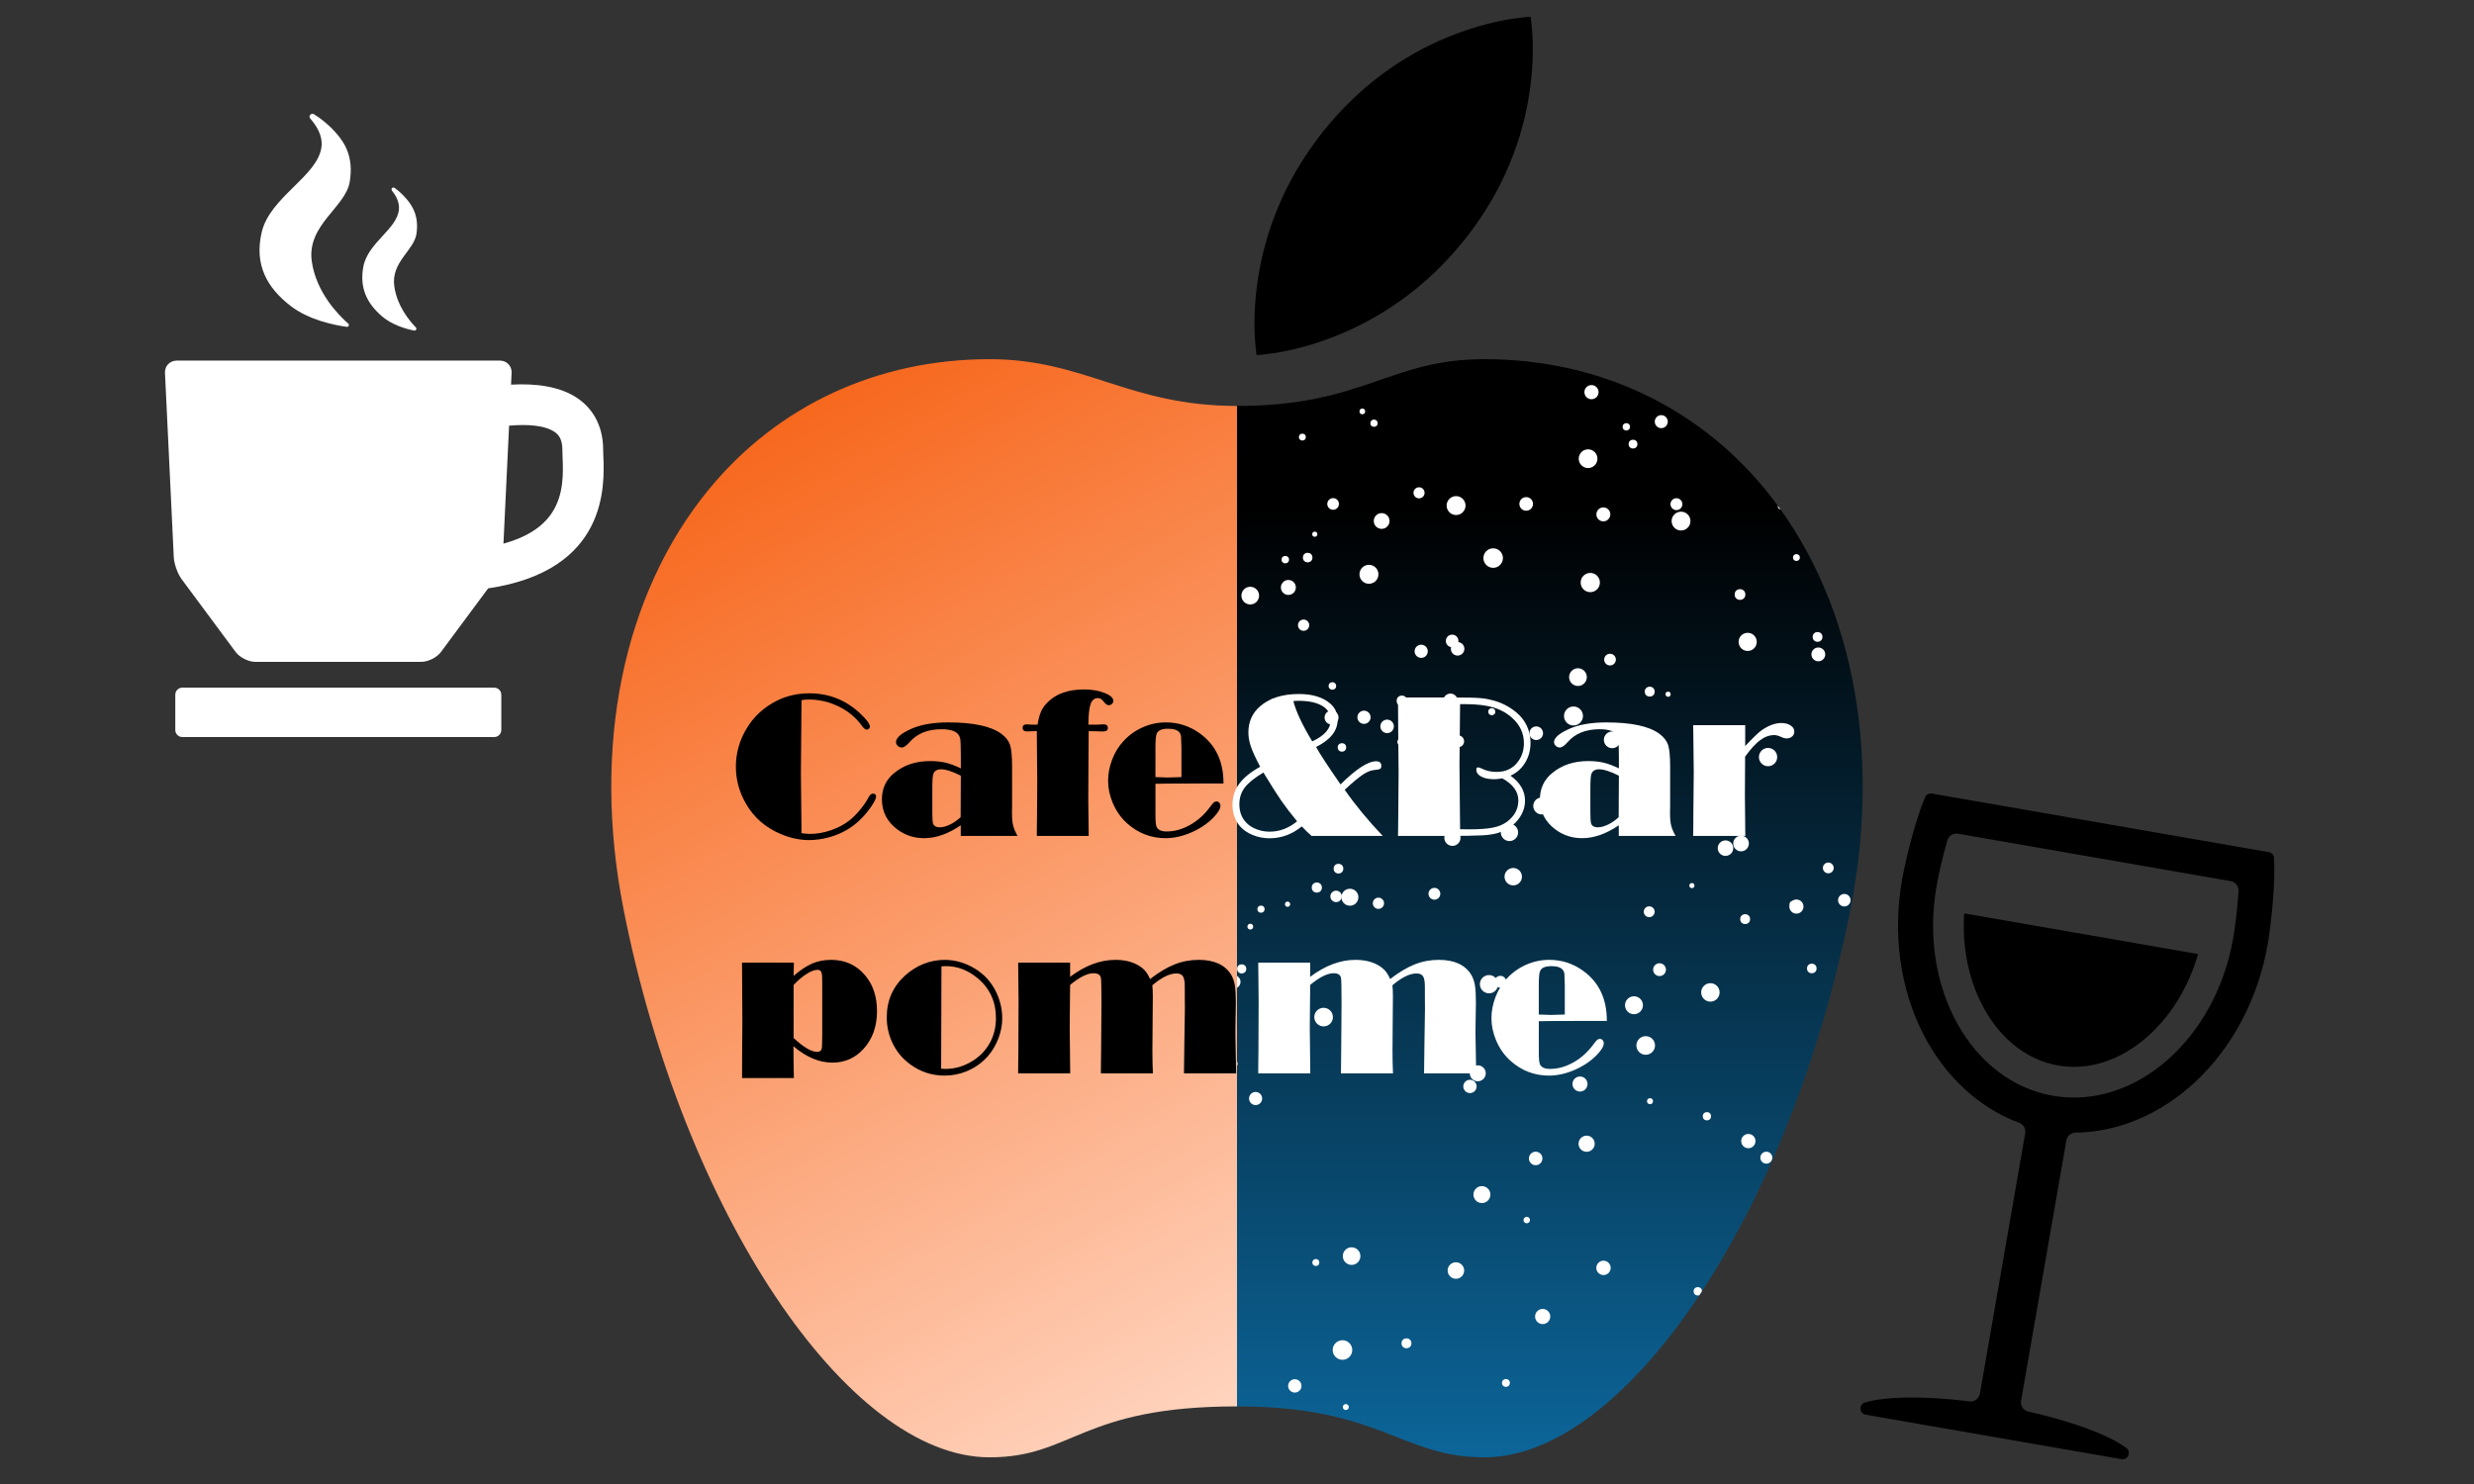 <?xml version="1.0" encoding="utf-8"?>
<!-- Generator: Adobe Illustrator 16.0.3, SVG Export Plug-In . SVG Version: 6.00 Build 0)  -->
<!DOCTYPE svg PUBLIC "-//W3C//DTD SVG 1.1//EN" "http://www.w3.org/Graphics/SVG/1.1/DTD/svg11.dtd">
<svg version="1.1" xmlns="http://www.w3.org/2000/svg" xmlns:xlink="http://www.w3.org/1999/xlink" x="0px" y="0px" width="250px"
	 height="150px" viewBox="0 0 250 150" enable-background="new 0 0 250 150" xml:space="preserve">
<rect x="0" y="0" width="250" height="150" fill="#333333" stroke="none"/>
<g id="ガイド">
</g>
<g id="背景">
	<rect fill="none" width="250" height="250"/>
</g>
<g id="ロゴ">
	<g>
		<linearGradient id="SVGID_1_" gradientUnits="userSpaceOnUse" x1="156.614" y1="147.305" x2="156.614" y2="36.305">
			<stop  offset="0" style="stop-color:#0C6599"/>
			<stop  offset="0.863" style="stop-color:#000000"/>
		</linearGradient>
		<path fill="url(#SVGID_1_)" d="M125,142.156c14.53,0,16.567,5.148,25,5.148c14.379,0,30.973-24.854,36.99-55.404
			c3.228-16.381,0.079-31.855-8.636-42.456c-6.968-8.474-17.038-13.141-28.354-13.141c-9.615,0-12.178,4.729-25,4.729"/>
		<g>
			<defs>
				<path id="SVGID_2_" d="M125,142.156c14.53,0,16.567,5.148,25,5.148c14.379,0,30.973-24.854,36.99-55.404
					c3.228-16.381,0.079-31.855-8.636-42.456c-6.968-8.474-17.038-13.141-28.354-13.141c-9.615,0-12.178,4.729-25,4.729"/>
			</defs>
			<clipPath id="SVGID_3_">
				<use xlink:href="#SVGID_2_"  overflow="visible"/>
			</clipPath>
			<g clip-path="url(#SVGID_3_)">
				<circle fill="#FFFFFF" cx="199.479" cy="148.147" r="0.688"/>
				<circle fill="#FFFFFF" cx="196.251" cy="141.041" r="0.667"/>
				<circle fill="#FFFFFF" cx="204.029" cy="136.843" r="0.537"/>
				<circle fill="#FFFFFF" cx="198.368" cy="135.49" r="0.71"/>
				<circle fill="#FFFFFF" cx="193.198" cy="140.233" r="0.532"/>
				<circle fill="#FFFFFF" cx="189.847" cy="131.066" r="0.502"/>
				<circle fill="#FFFFFF" cx="189.253" cy="143.407" r="0.652"/>
				<circle fill="#FFFFFF" cx="185.693" cy="135.481" r="0.351"/>
				<circle fill="#FFFFFF" cx="186.837" cy="143.635" r="0.454"/>
				<circle fill="#FFFFFF" cx="180.493" cy="146.956" r="0.941"/>
				<circle fill="#FFFFFF" cx="177.741" cy="145.137" r="0.568"/>
				<circle fill="#FFFFFF" cx="179.549" cy="138.23" r="0.741"/>
				<circle fill="#FFFFFF" cx="176.228" cy="130.216" r="0.448"/>
				<circle fill="#FFFFFF" cx="184.559" cy="132.801" r="0.48"/>
				<circle fill="#FFFFFF" cx="180.42" cy="123.911" r="0.648"/>
				<circle fill="#FFFFFF" cx="180.813" cy="121.794" r="0.935"/>
				<circle fill="#FFFFFF" cx="200.103" cy="129.27" r="0.938"/>
				<circle fill="#FFFFFF" cx="193.476" cy="117.19" r="0.913"/>
				<circle fill="#FFFFFF" cx="204.21" cy="121.125" r="0.627"/>
				<circle fill="#FFFFFF" cx="198.063" cy="111.506" r="0.771"/>
				<circle fill="#FFFFFF" cx="203.315" cy="117.576" r="0.627"/>
				<circle fill="#FFFFFF" cx="197.497" cy="105.206" r="0.556"/>
				<circle fill="#FFFFFF" cx="194.781" cy="105.693" r="0.983"/>
				<circle fill="#FFFFFF" cx="194.879" cy="112.322" r="0.348"/>
				<circle fill="#FFFFFF" cx="190.823" cy="107.986" r="0.252"/>
				<circle fill="#FFFFFF" cx="185.372" cy="115.106" r="0.846"/>
				<circle fill="#FFFFFF" cx="184.568" cy="116.727" r="0.797"/>
				<circle fill="#FFFFFF" cx="176.673" cy="115.339" r="0.722"/>
				<circle fill="#FFFFFF" cx="172.486" cy="112.828" r="0.418"/>
				<circle fill="#FFFFFF" cx="171.566" cy="130.523" r="0.424"/>
				<circle fill="#FFFFFF" cx="162.035" cy="128.154" r="0.726"/>
				<circle fill="#FFFFFF" cx="155.889" cy="133.07" r="0.767"/>
				<circle fill="#FFFFFF" cx="152.175" cy="139.785" r="0.397"/>
				<circle fill="#FFFFFF" cx="142.125" cy="135.779" r="0.5"/>
				<circle fill="#FFFFFF" cx="135.659" cy="136.457" r="0.989"/>
				<circle fill="#FFFFFF" cx="130.843" cy="140.083" r="0.675"/>
				<circle fill="#FFFFFF" cx="135.996" cy="142.221" r="0.299"/>
				<circle fill="#FFFFFF" cx="132.968" cy="127.612" r="0.351"/>
				<circle fill="#FFFFFF" cx="136.581" cy="126.964" r="0.89"/>
				<circle fill="#FFFFFF" cx="147.12" cy="128.423" r="0.835"/>
				<circle fill="#FFFFFF" cx="149.748" cy="120.747" r="0.856"/>
				<circle fill="#FFFFFF" cx="154.28" cy="123.323" r="0.324"/>
				<circle fill="#FFFFFF" cx="155.181" cy="117.094" r="0.683"/>
				<circle fill="#FFFFFF" cx="160.33" cy="115.606" r="0.817"/>
				<circle fill="#FFFFFF" cx="159.66" cy="109.571" r="0.761"/>
				<circle fill="#FFFFFF" cx="166.736" cy="111.307" r="0.304"/>
				<circle fill="#FFFFFF" cx="166.3" cy="105.673" r="0.941"/>
				<circle fill="#FFFFFF" cx="178.489" cy="117.016" r="0.605"/>
				<circle fill="#FFFFFF" cx="172.837" cy="100.311" r="0.932"/>
				<circle fill="#FFFFFF" cx="176.349" cy="92.904" r="0.499"/>
				<circle fill="#FFFFFF" cx="183.084" cy="97.891" r="0.484"/>
				<circle fill="#FFFFFF" cx="181.53" cy="91.635" r="0.715"/>
				<circle fill="#FFFFFF" cx="186.37" cy="90.99" r="0.633"/>
				<circle fill="#FFFFFF" cx="190.19" cy="84.499" r="0.306"/>
				<circle fill="#FFFFFF" cx="203.389" cy="89.094" r="0.511"/>
				<circle fill="#FFFFFF" cx="194.244" cy="92.846" r="0.496"/>
				<circle fill="#FFFFFF" cx="190.879" cy="95.453" r="0.633"/>
				<circle fill="#FFFFFF" cx="184.751" cy="87.729" r="0.545"/>
				<circle fill="#FFFFFF" cx="181.125" cy="91.36" r="0.281"/>
				<circle fill="#FFFFFF" cx="174.362" cy="85.729" r="0.784"/>
				<circle fill="#FFFFFF" cx="170.968" cy="89.514" r="0.258"/>
				<circle fill="#FFFFFF" cx="165.866" cy="83.139" r="0.442"/>
				<circle fill="#FFFFFF" cx="166.655" cy="92.158" r="0.549"/>
				<circle fill="#FFFFFF" cx="167.698" cy="98.011" r="0.648"/>
				<circle fill="#FFFFFF" cx="165.115" cy="101.608" r="0.907"/>
				<circle fill="#FFFFFF" cx="152.914" cy="88.614" r="0.88"/>
				<circle fill="#FFFFFF" cx="151.614" cy="99.234" r="0.599"/>
				<circle fill="#FFFFFF" cx="150.466" cy="99.48" r="0.923"/>
				<circle fill="#FFFFFF" cx="149.33" cy="108.487" r="0.807"/>
				<circle fill="#FFFFFF" cx="148.541" cy="109.814" r="0.673"/>
				<circle fill="#FFFFFF" cx="138.905" cy="100.586" r="0.577"/>
				<circle fill="#FFFFFF" cx="133.751" cy="102.806" r="0.94"/>
				<circle fill="#FFFFFF" cx="129.232" cy="103.182" r="0.369"/>
				<circle fill="#FFFFFF" cx="124.688" cy="107.524" r="0.373"/>
				<circle fill="#FFFFFF" cx="120.888" cy="103.057" r="0.474"/>
				<circle fill="#FFFFFF" cx="121.636" cy="116.801" r="0.774"/>
				<circle fill="#FFFFFF" cx="114.115" cy="113.803" r="0.338"/>
				<circle fill="#FFFFFF" cx="113.737" cy="122.025" r="0.954"/>
				<circle fill="#FFFFFF" cx="116.284" cy="117.036" r="0.491"/>
				<circle fill="#FFFFFF" cx="120.957" cy="117.056" r="0.367"/>
				<circle fill="#FFFFFF" cx="118.987" cy="107.267" r="0.786"/>
				<circle fill="#FFFFFF" cx="119.973" cy="103.638" r="0.757"/>
				<circle fill="#FFFFFF" cx="126.88" cy="111.036" r="0.663"/>
				<circle fill="#FFFFFF" cx="129.073" cy="107.586" r="0.409"/>
				<circle fill="#FFFFFF" cx="126.344" cy="93.662" r="0.291"/>
				<circle fill="#FFFFFF" cx="133.065" cy="89.712" r="0.512"/>
				<circle fill="#FFFFFF" cx="139.292" cy="91.301" r="0.568"/>
				<circle fill="#FFFFFF" cx="144.948" cy="90.342" r="0.597"/>
				<circle fill="#FFFFFF" cx="146.769" cy="84.683" r="0.818"/>
				<circle fill="#FFFFFF" cx="152.533" cy="84.14" r="0.874"/>
				<circle fill="#FFFFFF" cx="155.795" cy="81.465" r="0.858"/>
				<circle fill="#FFFFFF" cx="164.392" cy="80.648" r="0.427"/>
				<circle fill="#FFFFFF" cx="175.935" cy="85.26" r="0.792"/>
				<circle fill="#FFFFFF" cx="178.663" cy="76.524" r="0.924"/>
				<circle fill="#FFFFFF" cx="176.604" cy="64.88" r="0.917"/>
				<circle fill="#FFFFFF" cx="183.744" cy="66.145" r="0.698"/>
				<circle fill="#FFFFFF" cx="181.531" cy="56.354" r="0.345"/>
				<circle fill="#FFFFFF" cx="195.48" cy="55.188" r="0.859"/>
				<circle fill="#FFFFFF" cx="189.397" cy="48.905" r="0.981"/>
				<circle fill="#FFFFFF" cx="195.385" cy="61.922" r="0.5"/>
				<circle fill="#FFFFFF" cx="186.52" cy="47.341" r="0.698"/>
				<circle fill="#FFFFFF" cx="180.007" cy="51.141" r="0.362"/>
				<circle fill="#FFFFFF" cx="183.666" cy="64.379" r="0.494"/>
				<circle fill="#FFFFFF" cx="175.83" cy="60.092" r="0.54"/>
				<circle fill="#FFFFFF" cx="169.87" cy="52.67" r="0.952"/>
				<circle fill="#FFFFFF" cx="168.562" cy="70.172" r="0.261"/>
				<circle fill="#FFFFFF" cx="166.705" cy="69.91" r="0.5"/>
				<circle fill="#FFFFFF" cx="162.917" cy="74.781" r="0.845"/>
				<circle fill="#FFFFFF" cx="155.239" cy="74.112" r="0.688"/>
				<circle fill="#FFFFFF" cx="150.746" cy="71.938" r="0.355"/>
				<circle fill="#FFFFFF" cx="143.613" cy="65.831" r="0.666"/>
				<circle fill="#FFFFFF" cx="147.349" cy="74.93" r="0.599"/>
				<circle fill="#FFFFFF" cx="141.663" cy="70.839" r="0.531"/>
				<circle fill="#FFFFFF" cx="141.595" cy="74.998" r="0.387"/>
				<circle fill="#FFFFFF" cx="137.834" cy="72.501" r="0.667"/>
				<circle fill="#FFFFFF" cx="134.522" cy="80.789" r="0.376"/>
				<circle fill="#FFFFFF" cx="136.409" cy="90.69" r="0.858"/>
				<circle fill="#FFFFFF" cx="135.013" cy="90.606" r="0.579"/>
				<circle fill="#FFFFFF" cx="127.425" cy="91.895" r="0.362"/>
				<circle fill="#FFFFFF" cx="125.475" cy="97.932" r="0.462"/>
				<circle fill="#FFFFFF" cx="119.452" cy="93.847" r="0.87"/>
				<circle fill="#FFFFFF" cx="115.556" cy="98.525" r="0.295"/>
				<circle fill="#FFFFFF" cx="116.567" cy="102.174" r="0.346"/>
				<circle fill="#FFFFFF" cx="111.534" cy="99.563" r="0.729"/>
				<circle fill="#FFFFFF" cx="115.055" cy="105.294" r="0.375"/>
				<circle fill="#FFFFFF" cx="105.933" cy="104.102" r="0.345"/>
				<circle fill="#FFFFFF" cx="108.507" cy="104.643" r="0.901"/>
				<circle fill="#FFFFFF" cx="119.635" cy="103.525" r="0.357"/>
				<circle fill="#FFFFFF" cx="118.833" cy="97.971" r="0.731"/>
				<circle fill="#FFFFFF" cx="124.684" cy="99.245" r="0.672"/>
				<circle fill="#FFFFFF" cx="113.042" cy="85.474" r="0.333"/>
				<circle fill="#FFFFFF" cx="130.108" cy="91.396" r="0.263"/>
				<circle fill="#FFFFFF" cx="135.254" cy="87.803" r="0.488"/>
				<circle fill="#FFFFFF" cx="135.604" cy="75.549" r="0.429"/>
				<circle fill="#FFFFFF" cx="134.554" cy="72.524" r="0.705"/>
				<circle fill="#FFFFFF" cx="140.169" cy="73.42" r="0.682"/>
				<circle fill="#FFFFFF" cx="142.28" cy="73.852" r="0.454"/>
				<circle fill="#FFFFFF" cx="146.567" cy="70.834" r="0.729"/>
				<circle fill="#FFFFFF" cx="146.74" cy="64.784" r="0.636"/>
				<circle fill="#FFFFFF" cx="159.002" cy="72.37" r="0.96"/>
				<circle fill="#FFFFFF" cx="159.455" cy="68.441" r="0.895"/>
				<circle fill="#FFFFFF" cx="162.694" cy="66.672" r="0.591"/>
				<circle fill="#FFFFFF" cx="154.223" cy="50.936" r="0.689"/>
				<circle fill="#FFFFFF" cx="162.021" cy="51.993" r="0.705"/>
				<circle fill="#FFFFFF" cx="169.406" cy="50.96" r="0.602"/>
				<circle fill="#FFFFFF" cx="164.341" cy="43.142" r="0.372"/>
				<circle fill="#FFFFFF" cx="167.874" cy="42.619" r="0.658"/>
				<circle fill="#FFFFFF" cx="165.018" cy="44.891" r="0.445"/>
				<circle fill="#FFFFFF" cx="160.821" cy="39.638" r="0.716"/>
				<circle fill="#FFFFFF" cx="160.477" cy="46.363" r="0.946"/>
				<circle fill="#FFFFFF" cx="160.7" cy="58.882" r="0.972"/>
				<circle fill="#FFFFFF" cx="150.886" cy="56.408" r="0.986"/>
				<circle fill="#FFFFFF" cx="147.138" cy="51.102" r="0.956"/>
				<circle fill="#FFFFFF" cx="143.395" cy="49.812" r="0.561"/>
				<circle fill="#FFFFFF" cx="147.293" cy="65.582" r="0.683"/>
				<circle fill="#FFFFFF" cx="138.333" cy="58.049" r="0.958"/>
				<circle fill="#FFFFFF" cx="130.191" cy="59.378" r="0.756"/>
				<circle fill="#FFFFFF" cx="134.638" cy="69.336" r="0.38"/>
				<circle fill="#FFFFFF" cx="128.686" cy="71.156" r="0.507"/>
				<circle fill="#FFFFFF" cx="116.479" cy="64.186" r="0.379"/>
				<circle fill="#FFFFFF" cx="115.638" cy="67.34" r="0.719"/>
				<circle fill="#FFFFFF" cx="120.284" cy="77.289" r="0.631"/>
				<circle fill="#FFFFFF" cx="107.103" cy="73.971" r="0.81"/>
				<circle fill="#FFFFFF" cx="107.267" cy="77.149" r="0.671"/>
				<circle fill="#FFFFFF" cx="100.114" cy="78.737" r="0.988"/>
				<circle fill="#FFFFFF" cx="113.633" cy="85.269" r="0.802"/>
				<circle fill="#FFFFFF" cx="113.383" cy="74.966" r="0.909"/>
				<circle fill="#FFFFFF" cx="115.089" cy="68.45" r="0.767"/>
				<circle fill="#FFFFFF" cx="128.969" cy="72.218" r="0.837"/>
				<circle fill="#FFFFFF" cx="126.339" cy="60.204" r="0.894"/>
				<circle fill="#FFFFFF" cx="129.879" cy="56.567" r="0.377"/>
				<circle fill="#FFFFFF" cx="134.711" cy="50.938" r="0.589"/>
				<circle fill="#FFFFFF" cx="131.606" cy="44.181" r="0.347"/>
				<circle fill="#FFFFFF" cx="138.845" cy="42.777" r="0.366"/>
				<circle fill="#FFFFFF" cx="137.664" cy="41.584" r="0.289"/>
				<circle fill="#FFFFFF" cx="139.617" cy="52.66" r="0.797"/>
				<circle fill="#FFFFFF" cx="132.859" cy="53.997" r="0.26"/>
				<circle fill="#FFFFFF" cx="132.141" cy="56.358" r="0.482"/>
				<circle fill="#FFFFFF" cx="131.73" cy="63.193" r="0.57"/>
				<circle fill="#FFFFFF" cx="120.188" cy="50.967" r="0.403"/>
				<circle fill="#FFFFFF" cx="119.847" cy="58.411" r="0.535"/>
				<circle fill="#FFFFFF" cx="117.682" cy="63.381" r="0.297"/>
				<circle fill="#FFFFFF" cx="110.685" cy="63.793" r="0.557"/>
				<circle fill="#FFFFFF" cx="107.188" cy="68.236" r="0.501"/>
				<circle fill="#FFFFFF" cx="114.396" cy="76.485" r="0.29"/>
				<circle fill="#FFFFFF" cx="104.16" cy="62.9" r="0.832"/>
				<circle fill="#FFFFFF" cx="110.682" cy="64.703" r="0.901"/>
				<circle fill="#FFFFFF" cx="105.376" cy="58.64" r="0.788"/>
				<circle fill="#FFFFFF" cx="114.333" cy="59.906" r="0.327"/>
				<circle fill="#FFFFFF" cx="107.74" cy="50.839" r="0.556"/>
				<circle fill="#FFFFFF" cx="114.393" cy="51.379" r="0.839"/>
				<circle fill="#FFFFFF" cx="110.377" cy="41.608" r="0.459"/>
				<circle fill="#FFFFFF" cx="119.422" cy="48.242" r="0.941"/>
				<circle fill="#FFFFFF" cx="115.54" cy="36.512" r="0.712"/>
				<circle fill="#FFFFFF" cx="115.558" cy="44.44" r="0.811"/>
				<circle fill="#FFFFFF" cx="112.882" cy="52.572" r="0.275"/>
				<circle fill="#FFFFFF" cx="110.092" cy="52.193" r="0.552"/>
				<circle fill="#FFFFFF" cx="105.327" cy="45.181" r="0.936"/>
				<circle fill="#FFFFFF" cx="110.81" cy="45.128" r="0.783"/>
				<circle fill="#FFFFFF" cx="108.788" cy="41.084" r="0.354"/>
			</g>
		</g>
		<linearGradient id="SVGID_4_" gradientUnits="userSpaceOnUse" x1="131.739" y1="138.266" x2="77.101" y2="43.629">
			<stop  offset="0" style="stop-color:#FFD4BF"/>
			<stop  offset="1" style="stop-color:#F7681E"/>
		</linearGradient>
		<path fill="url(#SVGID_4_)" d="M125,41.033c-10.938,0-15.384-4.729-25-4.729c-11.317,0-21.387,4.667-28.354,13.141
			C62.93,60.045,59.782,75.52,63.009,91.9c6.018,30.55,22.612,55.404,36.991,55.404c8.433,0,9.193-5.148,25-5.148"/>
		<path d="M126.978,35.89c0,0-0.049-0.26-0.089-0.708c-0.023-0.433-0.117-1.118-0.119-1.893c-0.036-1.578,0.069-3.703,0.5-6.009
			c0.417-2.316,1.171-4.802,2.273-7.227c1.093-2.432,2.569-4.775,4.286-6.923c1.733-2.135,3.716-4.069,5.864-5.646
			c2.138-1.586,4.414-2.839,6.594-3.728c1.092-0.443,2.142-0.81,3.122-1.093c0.984-0.281,1.882-0.494,2.663-0.636
			c0.762-0.158,1.451-0.207,1.883-0.272c0.447-0.053,0.713-0.059,0.713-0.059s0.05,0.261,0.091,0.709
			c0.025,0.436,0.121,1.121,0.125,1.898c0.023,0.793,0.003,1.716-0.068,2.737c-0.073,1.019-0.214,2.122-0.42,3.281
			c-0.416,2.317-1.169,4.804-2.275,7.225c-1.097,2.43-2.576,4.77-4.304,6.91c-1.744,2.126-3.729,4.058-5.882,5.632
			c-2.142,1.583-4.418,2.836-6.597,3.726c-2.165,0.9-4.223,1.446-5.773,1.738c-0.759,0.16-1.447,0.21-1.876,0.277
			C127.242,35.883,126.978,35.89,126.978,35.89z"/>
		<g>
			<rect x="73.796" y="66.897" fill="none" width="113.194" height="61.012"/>
			<path d="M80.994,70.775l-0.062,7.271l0.062,6.172c0.355,0.049,0.648,0.072,0.881,0.072c0.669,0,1.355-0.119,2.058-0.359
				c0.703-0.238,1.324-0.563,1.864-0.974c0.348-0.267,0.708-0.622,1.08-1.066s0.671-0.878,0.896-1.302
				c0.13-0.246,0.27-0.369,0.42-0.369c0.225,0,0.338,0.096,0.338,0.287c0,0.205-0.169,0.552-0.507,1.04
				c-0.339,0.489-0.709,0.929-1.113,1.317c-0.875,0.842-1.904,1.426-3.086,1.754c-0.711,0.198-1.395,0.297-2.051,0.297
				c-0.957,0-1.917-0.205-2.881-0.615c-1.545-0.648-2.721-1.678-3.527-3.086c-0.67-1.169-1.005-2.41-1.005-3.723
				c0-1.339,0.349-2.604,1.046-3.793c0.745-1.265,1.798-2.232,3.158-2.902c0.991-0.479,2.061-0.718,3.209-0.718
				c1.969,0,3.671,0.667,5.106,1.999c0.684,0.637,1.025,1.095,1.025,1.375c0,0.075-0.034,0.143-0.103,0.205
				c-0.068,0.061-0.143,0.092-0.225,0.092c-0.137,0-0.3-0.133-0.491-0.4c-0.587-0.813-1.362-1.457-2.324-1.933
				c-0.963-0.475-1.98-0.712-3.051-0.712C81.458,70.704,81.219,70.727,80.994,70.775z"/>
			<path d="M97.093,77.666v-1.251c-0.007-0.868-0.021-1.401-0.041-1.6s-0.083-0.376-0.185-0.533
				c-0.247-0.383-0.822-0.574-1.725-0.574c-1.397,0-2.475,0.438-3.235,1.313c-0.308,0.355-0.568,0.533-0.78,0.533
				c-0.158,0-0.294-0.055-0.411-0.164c-0.116-0.109-0.174-0.236-0.174-0.379c0-0.432,0.509-0.875,1.528-1.334
				c0.971-0.437,2.225-0.656,3.763-0.656c2.529,0,4.313,0.384,5.353,1.148c0.451,0.336,0.745,0.712,0.882,1.129
				s0.205,1.151,0.205,2.204v4.071c-0.027,0.752-0.005,1.317,0.067,1.696c0.071,0.38,0.234,0.788,0.487,1.226h-5.742v-1.076
				c-0.629,0.43-1.253,0.755-1.872,0.974s-1.229,0.328-1.83,0.328c-1.019,0-1.924-0.298-2.717-0.892
				c-1.032-0.779-1.548-1.791-1.548-3.035c0-1.101,0.417-1.99,1.252-2.666c0.972-0.801,2.177-1.2,3.614-1.2
				c0.588,0,1.108,0.053,1.561,0.159C95.994,77.192,96.511,77.385,97.093,77.666z M97.093,78.404c-0.861-0.431-1.528-0.646-2-0.646
				c-0.396,0-0.656,0.157-0.779,0.471c-0.068,0.172-0.103,0.667-0.103,1.487v2.45c0.007,0.541,0.024,0.869,0.051,0.984
				c0.068,0.315,0.301,0.473,0.697,0.473c0.314,0,0.665-0.095,1.051-0.282c0.386-0.188,0.74-0.437,1.062-0.743L97.093,78.404z"/>
			<path d="M110.013,73.903l-0.021,3.076l-0.021,3.814l0.041,3.291v0.41h-5.24v-0.349l0.021-1.661l0.021-3.6l-0.041-4.686v-0.297
				h-0.185l-0.79,0.03c-0.308,0-0.461-0.119-0.461-0.358s0.14-0.359,0.42-0.359l0.492,0.031h0.595
				c0.096-0.574,0.217-1.024,0.364-1.349c0.146-0.325,0.374-0.638,0.682-0.938c0.854-0.848,2.075-1.271,3.661-1.271
				c0.779,0,1.466,0.117,2.061,0.351c0.595,0.234,0.892,0.503,0.892,0.806c0,0.116-0.046,0.218-0.138,0.304
				c-0.093,0.087-0.2,0.13-0.323,0.13c-0.137,0-0.27-0.075-0.4-0.227c-0.164-0.205-0.291-0.338-0.379-0.399
				s-0.195-0.093-0.318-0.093c-0.349,0-0.595,0.2-0.738,0.598c-0.144,0.398-0.219,1.095-0.226,2.09h0.954
				c0.041,0,0.13-0.007,0.267-0.021c0.116-0.006,0.226-0.01,0.328-0.01c0.28,0,0.42,0.123,0.42,0.369
				c0,0.232-0.167,0.349-0.502,0.349l-0.749-0.021L110.013,73.903z"/>
			<path d="M116.76,79.224v3.179c0,0.615,0.038,1.005,0.113,1.169c0.144,0.314,0.482,0.472,1.015,0.472
				c0.793,0,1.577-0.217,2.353-0.651c0.776-0.434,1.448-1.033,2.015-1.8c0.185-0.252,0.318-0.413,0.4-0.481s0.171-0.103,0.267-0.103
				c0.116,0,0.212,0.043,0.287,0.128c0.075,0.086,0.113,0.193,0.113,0.323c0,0.287-0.229,0.674-0.687,1.158
				c-0.602,0.623-1.349,1.129-2.24,1.518c-0.893,0.391-1.762,0.585-2.61,0.585c-1.456,0-2.741-0.488-3.855-1.466
				c-0.649-0.574-1.148-1.282-1.497-2.123c-0.308-0.738-0.461-1.477-0.461-2.215c0-0.711,0.137-1.424,0.41-2.138
				c0.273-0.715,0.649-1.331,1.128-1.851c0.554-0.608,1.21-1.08,1.969-1.416c0.745-0.328,1.524-0.492,2.338-0.492
				c1.265,0,2.41,0.373,3.435,1.118c1.6,1.162,2.393,2.848,2.379,5.056h-2.389l-3.076,0.01L116.76,79.224z M119.385,78.547v-2.988
				c-0.014-0.641-0.027-1.024-0.041-1.15c-0.014-0.127-0.062-0.244-0.144-0.354c-0.191-0.266-0.581-0.398-1.169-0.398
				c-0.602,0-0.978,0.153-1.128,0.46c-0.096,0.185-0.144,0.665-0.144,1.442v2.988l1.251,0.041L119.385,78.547z"/>
			<path fill="#FFFFFF" d="M135.883,79.829c1.08,1.553,2.362,3.107,3.846,4.666h-7.188c-0.336-0.287-0.667-0.608-0.995-0.964
				c-0.978,0.8-2.064,1.2-3.261,1.2c-0.588,0-1.148-0.108-1.682-0.323c-0.533-0.216-0.96-0.504-1.282-0.866
				c-0.52-0.602-0.779-1.337-0.779-2.205c0-0.786,0.224-1.486,0.672-2.102c0.447-0.615,1.157-1.193,2.127-1.733
				c-0.458-0.868-0.771-1.547-0.938-2.035c-0.168-0.489-0.252-0.966-0.252-1.431c0-1.073,0.387-1.948,1.158-2.625
				c0.965-0.841,2.277-1.262,3.938-1.262c1.361,0,2.414,0.318,3.158,0.954c0.506,0.424,0.76,0.981,0.76,1.671
				c0,1.095-0.725,2.004-2.174,2.729c0.375,0.684,1.199,1.944,2.471,3.783c1.572-1.559,2.771-2.338,3.6-2.338
				c0.348,0,0.522,0.154,0.522,0.461c0,0.158-0.043,0.261-0.128,0.309c-0.086,0.048-0.299,0.089-0.641,0.123
				c-0.336,0.034-0.719,0.198-1.148,0.492C137.236,78.626,136.643,79.125,135.883,79.829z M131.074,83.018
				c-0.643-0.779-1.172-1.47-1.59-2.071c-0.416-0.602-1.021-1.555-1.814-2.86c-0.896,0.533-1.524,1.039-1.887,1.518
				s-0.543,1.039-0.543,1.682c0,0.766,0.232,1.388,0.697,1.865c0.26,0.281,0.605,0.503,1.036,0.667s0.871,0.246,1.322,0.246
				C129.293,84.064,130.22,83.715,131.074,83.018z M132.602,74.938c1.244-0.574,1.867-1.288,1.867-2.143
				c0-0.622-0.286-1.104-0.857-1.446c-0.57-0.342-1.375-0.513-2.414-0.513c-0.191,0-0.359,0.01-0.502,0.031
				C130.961,71.913,131.598,73.27,132.602,74.938z"/>
			<path fill="#FFFFFF" d="M152.639,78.404c0.492,0.355,0.859,0.743,1.102,1.164c0.242,0.42,0.364,0.873,0.364,1.358
				c0,0.786-0.304,1.511-0.913,2.174c-0.744,0.82-1.865,1.265-3.363,1.333c-0.826,0.041-1.988,0.062-3.486,0.062h-5.075l0.011-0.482
				l0.02-1.988l0.031-3.918l-0.041-4.266l-0.021-3.342h5.496c1.374,0,2.319,0.021,2.835,0.066c0.516,0.044,1.048,0.152,1.595,0.322
				c0.581,0.186,1.124,0.455,1.63,0.811s0.899,0.745,1.18,1.169c0.438,0.663,0.656,1.405,0.656,2.226
				c0,0.738-0.182,1.404-0.543,1.999C153.752,77.686,153.26,78.124,152.639,78.404z M151.808,78.67
				c-0.294,0.062-0.567,0.092-0.82,0.092c-0.54,0-0.976-0.088-1.308-0.266s-0.497-0.41-0.497-0.697c0-0.157,0.055-0.236,0.164-0.236
				c0.082,0,0.194,0.034,0.339,0.103c0.471,0.239,0.984,0.358,1.537,0.358c1.006,0,1.764-0.396,2.277-1.189
				c0.328-0.498,0.492-1.069,0.492-1.712c0-0.978-0.38-1.815-1.139-2.513c-0.54-0.505-1.185-0.871-1.933-1.097
				c-0.749-0.226-1.687-0.339-2.815-0.339h-0.563l-0.062,6.152l0.062,6.491l0.923,0.011c1.019,0,1.812-0.057,2.379-0.17
				c0.567-0.112,1.039-0.306,1.415-0.579c0.779-0.574,1.169-1.299,1.169-2.174c0-0.444-0.135-0.853-0.405-1.226
				C152.752,79.308,152.348,78.971,151.808,78.67z"/>
			<path fill="#FFFFFF" d="M163.59,77.666v-1.251c-0.008-0.868-0.021-1.401-0.041-1.6c-0.021-0.198-0.083-0.376-0.186-0.533
				c-0.246-0.383-0.822-0.574-1.725-0.574c-1.397,0-2.476,0.438-3.236,1.313c-0.308,0.355-0.568,0.533-0.779,0.533
				c-0.158,0-0.295-0.055-0.412-0.164c-0.115-0.109-0.174-0.236-0.174-0.379c0-0.432,0.51-0.875,1.527-1.334
				c0.971-0.437,2.226-0.656,3.764-0.656c2.528,0,4.313,0.384,5.353,1.148c0.451,0.336,0.744,0.712,0.883,1.129
				c0.135,0.417,0.205,1.151,0.205,2.204v4.071c-0.029,0.752-0.006,1.317,0.066,1.696c0.07,0.38,0.232,0.788,0.486,1.226h-5.742
				v-1.076c-0.629,0.43-1.253,0.755-1.872,0.974c-0.618,0.219-1.229,0.328-1.83,0.328c-1.018,0-1.924-0.298-2.717-0.892
				c-1.032-0.779-1.549-1.791-1.549-3.035c0-1.101,0.418-1.99,1.253-2.666c0.972-0.801,2.177-1.2,3.614-1.2
				c0.588,0,1.108,0.053,1.561,0.159C162.49,77.192,163.008,77.385,163.59,77.666z M163.59,78.404c-0.861-0.431-1.528-0.646-2-0.646
				c-0.396,0-0.656,0.157-0.779,0.471c-0.068,0.172-0.103,0.667-0.103,1.487v2.45c0.007,0.541,0.024,0.869,0.052,0.984
				c0.068,0.315,0.301,0.473,0.697,0.473c0.314,0,0.664-0.095,1.051-0.282c0.386-0.188,0.74-0.437,1.061-0.743L163.59,78.404z"/>
			<path fill="#FFFFFF" d="M176.345,76.476l-0.021,3.938l0.041,4.081h-5.271l0.013-0.564l0.012-2.092l0.037-3.763l-0.049-4.184
				l-0.013-0.595h5.26v2.112c0.785-0.834,1.331-1.36,1.638-1.579c0.71-0.499,1.378-0.748,2.006-0.748
				c0.382,0,0.697,0.082,0.946,0.246s0.373,0.372,0.373,0.625c0,0.198-0.074,0.362-0.225,0.492s-0.338,0.195-0.563,0.195
				c-0.144,0-0.304-0.041-0.481-0.123c-0.3-0.145-0.549-0.216-0.747-0.216c-0.491,0-0.965,0.168-1.422,0.503
				S176.911,75.697,176.345,76.476z"/>
			<path d="M74.985,97.297h5.24l-0.031,1.344c0.69-0.596,1.323-1.014,1.897-1.257c0.574-0.242,1.207-0.364,1.897-0.364
				c1.415,0,2.563,0.527,3.445,1.58c0.793,0.943,1.189,2.143,1.189,3.599c0,1.552-0.455,2.827-1.364,3.825
				c-0.841,0.922-1.89,1.384-3.148,1.384c-0.663,0-1.323-0.139-1.979-0.415c-0.656-0.277-1.309-0.692-1.958-1.246l0.01,0.379
				l0.01,1.344l0.021,1.117l0.01,0.38h-5.24l0.01-2.923l0.021-2.717l-0.031-5.67V97.297z M80.194,99.563v5.354
				c0.499,0.465,0.947,0.814,1.343,1.051c0.396,0.235,0.742,0.354,1.036,0.354c0.273,0,0.434-0.133,0.482-0.4
				c0.014-0.088,0.024-0.55,0.031-1.384v-5.015c0-0.594-0.01-0.949-0.031-1.066c-0.048-0.287-0.191-0.43-0.431-0.43
				c-0.308,0-0.68,0.138-1.118,0.415C81.069,98.717,80.632,99.092,80.194,99.563z"/>
			<path d="M95.432,97.02c1.101,0,2.143,0.305,3.127,0.913c0.909,0.561,1.603,1.326,2.082,2.297
				c0.424,0.854,0.636,1.761,0.636,2.718c0,0.656-0.125,1.315-0.374,1.979c-0.25,0.663-0.59,1.251-1.021,1.764
				c-0.602,0.704-1.336,1.234-2.205,1.59c-0.711,0.293-1.453,0.44-2.225,0.44c-1.292,0-2.454-0.383-3.486-1.148
				c-0.807-0.588-1.418-1.343-1.835-2.267c-0.349-0.779-0.523-1.603-0.523-2.471c0-1.695,0.615-3.104,1.846-4.225
				C92.608,97.571,93.935,97.042,95.432,97.02z M95.134,97.676l-0.031,10.347c0.212,0.014,0.359,0.021,0.441,0.021
				c0.95,0,1.859-0.267,2.728-0.801c0.834-0.52,1.459-1.211,1.876-2.073c0.328-0.685,0.492-1.437,0.492-2.258
				c0-1.649-0.608-2.987-1.825-4.014c-0.984-0.828-2.054-1.241-3.209-1.241C95.51,97.657,95.353,97.664,95.134,97.676z"/>
			<path d="M116.216,98.958c0.889-0.684,1.718-1.178,2.486-1.481c0.77-0.305,1.581-0.457,2.436-0.457
				c1.565,0,2.656,0.503,3.271,1.508c0.178,0.301,0.301,0.647,0.369,1.041c0.068,0.393,0.103,0.976,0.103,1.748l-0.041,2.707v0.636
				l0.062,3.415l0.01,0.42h-5.271l0.041-3.24l0.051-3.261l-0.01-1.323c-0.007-0.484-0.007-0.769,0-0.851
				c0.007-0.54-0.051-0.913-0.174-1.118s-0.345-0.307-0.667-0.307c-0.342,0-0.716,0.099-1.123,0.297s-0.846,0.499-1.317,0.902
				c0.034,0.267,0.051,0.649,0.051,1.148l-0.021,2.563l-0.021,2.882c0,0.848,0.017,1.616,0.051,2.307h-5.26l0.025-2.235l0.037-4.819
				c0-1.586-0.021-2.461-0.062-2.625c-0.075-0.294-0.321-0.441-0.738-0.441c-0.314,0-0.668,0.098-1.061,0.293
				c-0.394,0.194-0.829,0.49-1.308,0.887l-0.041,4.338l0.051,4.604h-5.26v-0.41l0.021-1.866l0.01-2.543l0.01-2.461l-0.041-3.917
				h5.25v1.436c0.766-0.574,1.529-1.003,2.292-1.287c0.762-0.283,1.522-0.426,2.281-0.426c1.142,0,2.061,0.287,2.758,0.861
				C115.748,98.108,115.998,98.466,116.216,98.958z"/>
			<path fill="#FFFFFF" d="M140.477,98.958c0.889-0.684,1.719-1.178,2.486-1.481c0.77-0.305,1.582-0.457,2.436-0.457
				c1.566,0,2.656,0.503,3.271,1.508c0.178,0.301,0.301,0.647,0.369,1.041c0.068,0.393,0.103,0.976,0.103,1.748l-0.041,2.707v0.636
				l0.062,3.415l0.01,0.42h-5.27l0.041-3.24l0.051-3.261l-0.01-1.323c-0.008-0.484-0.008-0.769,0-0.851
				c0.006-0.54-0.052-0.913-0.175-1.118s-0.345-0.307-0.667-0.307c-0.342,0-0.716,0.099-1.123,0.297
				c-0.406,0.198-0.846,0.499-1.316,0.902c0.033,0.267,0.051,0.649,0.051,1.148l-0.021,2.563l-0.021,2.882
				c0,0.848,0.018,1.616,0.051,2.307h-5.26l0.025-2.235l0.036-4.819c0-1.586-0.021-2.461-0.062-2.625
				c-0.075-0.294-0.321-0.441-0.738-0.441c-0.314,0-0.668,0.098-1.061,0.293c-0.395,0.194-0.83,0.49-1.309,0.887l-0.041,4.338
				l0.052,4.604h-5.261v-0.41l0.021-1.866l0.01-2.543l0.01-2.461l-0.041-3.917h5.25v1.436c0.766-0.574,1.529-1.003,2.293-1.287
				c0.762-0.283,1.521-0.426,2.281-0.426c1.141,0,2.061,0.287,2.758,0.861C140.009,98.108,140.258,98.466,140.477,98.958z"/>
			<path fill="#FFFFFF" d="M155.499,103.224v3.179c0,0.615,0.038,1.005,0.112,1.169c0.145,0.314,0.482,0.472,1.016,0.472
				c0.793,0,1.577-0.217,2.354-0.651c0.775-0.434,1.447-1.033,2.015-1.8c0.185-0.252,0.317-0.413,0.399-0.481
				s0.172-0.103,0.268-0.103c0.115,0,0.211,0.043,0.287,0.128c0.074,0.086,0.112,0.193,0.112,0.323c0,0.287-0.229,0.674-0.687,1.158
				c-0.602,0.623-1.35,1.129-2.24,1.518c-0.893,0.391-1.763,0.585-2.61,0.585c-1.456,0-2.741-0.488-3.855-1.466
				c-0.649-0.574-1.148-1.282-1.497-2.123c-0.308-0.738-0.461-1.477-0.461-2.215c0-0.711,0.137-1.424,0.41-2.138
				c0.273-0.715,0.648-1.331,1.127-1.851c0.555-0.608,1.211-1.08,1.969-1.416c0.746-0.328,1.525-0.492,2.338-0.492
				c1.266,0,2.41,0.373,3.436,1.118c1.6,1.162,2.393,2.848,2.379,5.056h-2.389l-3.076,0.01L155.499,103.224z M158.124,102.547
				v-2.988c-0.014-0.641-0.027-1.024-0.041-1.15c-0.014-0.127-0.062-0.244-0.144-0.354c-0.191-0.266-0.581-0.398-1.169-0.398
				c-0.602,0-0.978,0.153-1.128,0.46c-0.096,0.185-0.144,0.665-0.144,1.442v2.988l1.251,0.041L158.124,102.547z"/>
		</g>
		<g>
			<path fill="#FFFFFF" d="M49.945,69.507H18.424c-0.391,0-0.71,0.321-0.71,0.711v3.571c0,0.391,0.319,0.71,0.71,0.71h31.521
				c0.391,0,0.711-0.32,0.711-0.71v-3.571C50.656,69.828,50.336,69.507,49.945,69.507z"/>
			<path fill="#FFFFFF" d="M60.97,46.111c-0.01-0.251-0.019-0.468-0.019-0.627c0-2.75-1.309-4.291-2.406-5.1
				c-1.856-1.368-4.491-1.642-6.903-1.505l0.057-1.2c0.032-0.677-0.496-1.23-1.173-1.23H17.844c-0.678,0-1.206,0.553-1.173,1.23
				l0.889,18.64c0.032,0.677,0.389,1.676,0.793,2.221l5.462,7.367c0.404,0.544,1.288,0.99,1.966,0.99h16.808
				c0.677,0,1.562-0.446,1.965-0.99l4.771-6.434C61.428,57.666,61.088,49.075,60.97,46.111z M55.806,51.786
				c-0.946,1.467-2.599,2.525-4.932,3.167l0.57-11.927c1.842-0.159,3.67-0.051,4.656,0.675c0.34,0.25,0.73,0.68,0.73,1.783
				c0,0.242,0.011,0.509,0.022,0.792C56.911,47.733,56.998,49.938,55.806,51.786z"/>
			<g>
				<path fill="#FFFFFF" d="M35.04,33.038c0.186,0.026,0.29-0.205,0.149-0.328c-1.003-0.881-3.241-3.161-3.683-6.296
					c-0.517-3.671,3.396-5.457,3.83-8.013c0.424-2.498-0.465-3.968-1.495-5.092c-0.728-0.794-1.472-1.364-2.114-1.762
					c-0.286-0.178-0.595,0.187-0.373,0.44c0.651,0.741,1.253,1.733,1.14,2.802c-0.32,3.011-5.225,5.087-6.056,8.716
					c-0.755,3.298,0.569,5.581,2.9,7.398C31.206,32.359,33.842,32.873,35.04,33.038z"/>
				<path fill="#FFFFFF" d="M41.847,33.412c0.185,0.038,0.305-0.186,0.174-0.32c-0.671-0.687-1.891-2.173-2.175-4.138
					c-0.357-2.479,2.009-3.636,2.245-5.352c0.23-1.677-0.33-2.678-0.971-3.446c-0.432-0.518-0.87-0.898-1.253-1.171
					c-0.181-0.129-0.397,0.103-0.259,0.277c0.398,0.503,0.764,1.169,0.708,1.875c-0.161,2.024-3.129,3.366-3.595,5.801
					c-0.423,2.211,0.412,3.764,1.855,5.015C39.622,32.858,41.043,33.252,41.847,33.412z"/>
			</g>
		</g>
		<g>
			<path d="M188.526,142.995c-0.291-0.051-0.506-0.293-0.525-0.585c-0.017-0.295,0.166-0.561,0.449-0.646
				c0.699-0.213,1.618-0.362,2.733-0.442c2.12-0.154,4.903-0.037,7.838,0.325c0.502,0.064,0.964-0.28,1.051-0.778l4.576-26.321
				c0.078-0.452-0.175-0.896-0.604-1.055c-4.049-1.497-7.483-4.669-9.673-8.93c-2.354-4.579-3.129-10.103-2.181-15.553
				c0.351-2.014,1.336-6.084,2.342-8.422c0.117-0.271,0.401-0.425,0.69-0.374l34.048,5.92c0.29,0.05,0.505,0.29,0.523,0.584
				c0.157,2.541-0.289,6.705-0.639,8.719c-0.948,5.451-3.54,10.389-7.301,13.904c-3.499,3.272-7.804,5.098-12.12,5.142
				c-0.456,0.005-0.847,0.336-0.926,0.788l-4.576,26.32c-0.087,0.499,0.232,0.979,0.729,1.089c2.884,0.648,5.544,1.478,7.487,2.339
				c1.022,0.452,1.838,0.902,2.424,1.34c0.235,0.176,0.319,0.487,0.203,0.758c-0.116,0.27-0.401,0.425-0.69,0.374L188.526,142.995z
				 M197.857,84.271c-0.478-0.084-0.94,0.206-1.074,0.673c-0.456,1.585-0.867,3.332-1.1,4.674
				c-1.778,10.22,3.501,19.702,11.768,21.139c8.267,1.438,16.437-5.706,18.214-15.926c0.232-1.343,0.435-3.126,0.54-4.771
				c0.032-0.483-0.307-0.913-0.784-0.996L197.857,84.271z"/>
			<path d="M198.483,92.324c-0.226,3.485,0.471,6.848,2.027,9.646c1.762,3.163,4.414,5.197,7.472,5.729s6.242-0.488,8.967-2.87
				c2.41-2.109,4.201-5.039,5.166-8.396L198.483,92.324z"/>
		</g>
	</g>
</g>
<g id="星" display="none">
	<circle display="inline" fill="#FFFFFF" cx="37.11" cy="33.833" r="0.5"/>
</g>
</svg>
